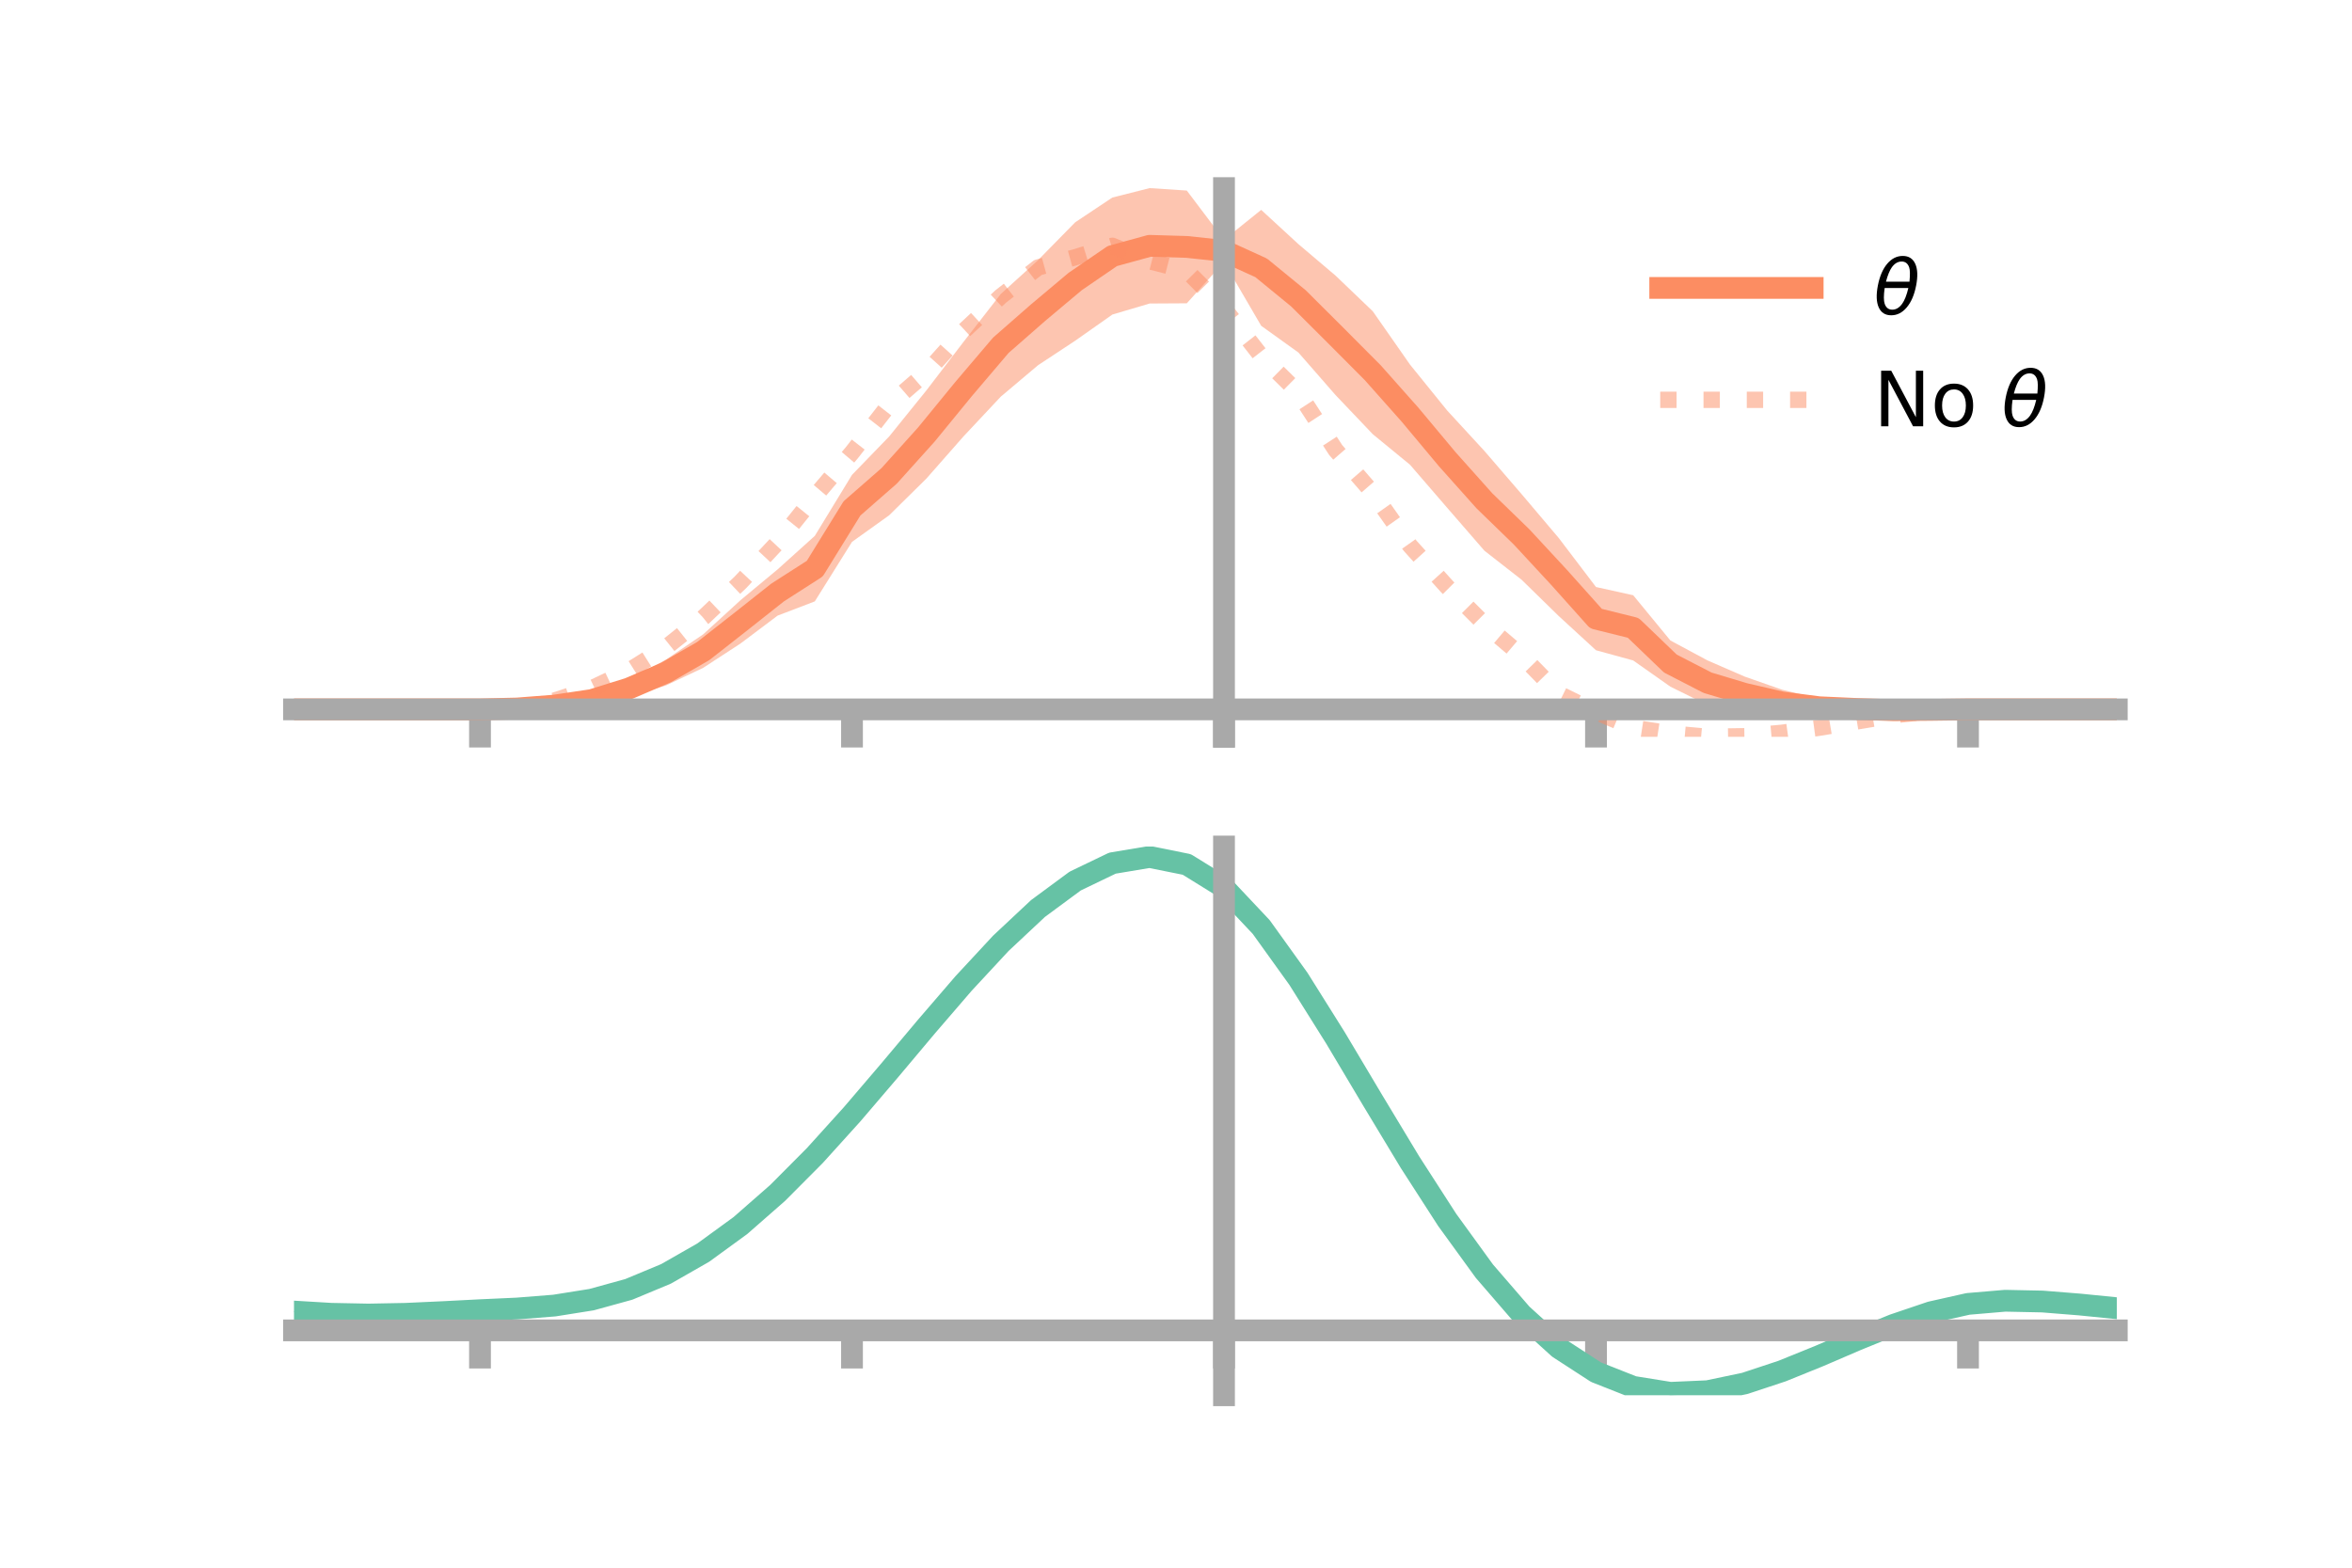 <?xml version="1.0" encoding="utf-8" standalone="no"?>
<!DOCTYPE svg PUBLIC "-//W3C//DTD SVG 1.1//EN"
  "http://www.w3.org/Graphics/SVG/1.1/DTD/svg11.dtd">
<!-- Created with matplotlib (https://matplotlib.org/) -->
<svg height="144pt" version="1.1" viewBox="0 0 216 144" width="216pt" xmlns="http://www.w3.org/2000/svg" xmlns:xlink="http://www.w3.org/1999/xlink">
 <defs>
  <style type="text/css">*{stroke-linecap:butt;stroke-linejoin:round;}</style>
 </defs>
 <g id="figure_1">
  <g id="patch_1">
   <path d="M 0 144 
L 216 144 
L 216 0 
L 0 0 
z
" style="fill:none;"/>
  </g>
  <g id="axes_1">
   <g id="patch_2">
    <path d="M 27 67.68 
L 194.4 67.68 
L 194.4 17.28 
L 27 17.28 
z
" style="fill:none;"/>
   </g>
   <g id="PolyCollection_1">
    <path clip-path="url(#p80517e712a)" d="M 27 65.159 
L 27 65.159 
L 30.416 65.159 
L 33.833 65.159 
L 37.249 65.159 
L 40.665 65.159 
L 44.082 65.159 
L 47.498 64.945 
L 50.914 64.487 
L 54.331 63.765 
L 57.747 62.441 
L 61.163 60.59 
L 64.58 58.266 
L 67.996 55.14 
L 71.412 52.303 
L 74.829 49.224 
L 78.245 43.619 
L 81.661 40.09 
L 85.078 35.86 
L 88.494 31.394 
L 91.91 27.003 
L 95.327 23.901 
L 98.743 20.417 
L 102.159 18.144 
L 105.576 17.28 
L 108.992 17.503 
L 112.408 22.027 
L 115.824 19.278 
L 119.241 22.423 
L 122.657 25.32 
L 126.073 28.594 
L 129.49 33.488 
L 132.906 37.71 
L 136.322 41.421 
L 139.739 45.389 
L 143.155 49.425 
L 146.571 53.92 
L 149.988 54.677 
L 153.404 58.832 
L 156.82 60.668 
L 160.237 62.152 
L 163.653 63.35 
L 167.069 64.184 
L 170.486 64.587 
L 173.902 64.91 
L 177.318 65.071 
L 180.735 65.159 
L 184.151 65.159 
L 187.567 65.159 
L 190.984 65.159 
L 194.4 65.159 
L 194.4 65.159 
L 194.4 65.159 
L 190.984 65.159 
L 187.567 65.159 
L 184.151 65.159 
L 180.735 65.16 
L 177.318 65.338 
L 173.902 65.56 
L 170.486 65.65 
L 167.069 65.745 
L 163.653 65.698 
L 160.237 65.324 
L 156.82 64.761 
L 153.404 63.074 
L 149.988 60.667 
L 146.571 59.729 
L 143.155 56.592 
L 139.739 53.252 
L 136.322 50.583 
L 132.906 46.645 
L 129.49 42.688 
L 126.073 39.884 
L 122.657 36.294 
L 119.241 32.38 
L 115.824 29.927 
L 112.408 24.066 
L 108.992 27.86 
L 105.576 27.88 
L 102.159 28.892 
L 98.743 31.296 
L 95.327 33.551 
L 91.91 36.433 
L 88.494 40.076 
L 85.078 43.959 
L 81.661 47.329 
L 78.245 49.775 
L 74.829 55.241 
L 71.412 56.548 
L 67.996 59.116 
L 64.58 61.343 
L 61.163 62.96 
L 57.747 64.049 
L 54.331 64.846 
L 50.914 65.14 
L 47.498 65.214 
L 44.082 65.16 
L 40.665 65.159 
L 37.249 65.159 
L 33.833 65.159 
L 30.416 65.159 
L 27 65.159 
z
" style="fill:#fc8d62;fill-opacity:0.5;"/>
   </g>
   <g id="matplotlib.axis_1">
    <g id="xtick_1">
     <g id="line2d_1">
      <defs>
       <path d="M 0 0 
L 0 3.5 
" id="m808db63cd8" style="stroke:#a9a9a9;stroke-width:2;"/>
      </defs>
      <g>
       <use style="fill:#a9a9a9;stroke:#a9a9a9;stroke-width:2;" x="44.082" xlink:href="#m808db63cd8" y="65.159"/>
      </g>
     </g>
    </g>
    <g id="xtick_2">
     <g id="line2d_2">
      <g>
       <use style="fill:#a9a9a9;stroke:#a9a9a9;stroke-width:2;" x="78.245" xlink:href="#m808db63cd8" y="65.159"/>
      </g>
     </g>
    </g>
    <g id="xtick_3">
     <g id="line2d_3">
      <g>
       <use style="fill:#a9a9a9;stroke:#a9a9a9;stroke-width:2;" x="112.408" xlink:href="#m808db63cd8" y="65.159"/>
      </g>
     </g>
    </g>
    <g id="xtick_4">
     <g id="line2d_4">
      <g>
       <use style="fill:#a9a9a9;stroke:#a9a9a9;stroke-width:2;" x="146.571" xlink:href="#m808db63cd8" y="65.159"/>
      </g>
     </g>
    </g>
    <g id="xtick_5">
     <g id="line2d_5">
      <g>
       <use style="fill:#a9a9a9;stroke:#a9a9a9;stroke-width:2;" x="180.735" xlink:href="#m808db63cd8" y="65.159"/>
      </g>
     </g>
    </g>
   </g>
   <g id="matplotlib.axis_2"/>
   <g id="line2d_6">
    <path clip-path="url(#p80517e712a)" d="M 27 65.159 
L 30.416 65.159 
L 33.833 65.159 
L 37.249 65.159 
L 40.665 65.159 
L 44.082 65.159 
L 47.498 65.079 
L 50.914 64.814 
L 54.331 64.306 
L 57.747 63.245 
L 61.163 61.775 
L 64.58 59.805 
L 67.996 57.128 
L 71.412 54.425 
L 74.829 52.232 
L 78.245 46.697 
L 81.661 43.709 
L 85.078 39.909 
L 88.494 35.735 
L 91.91 31.718 
L 95.327 28.726 
L 98.743 25.857 
L 102.159 23.518 
L 105.576 22.58 
L 108.992 22.682 
L 112.408 23.047 
L 115.824 24.603 
L 119.241 27.402 
L 122.657 30.807 
L 126.073 34.239 
L 129.49 38.088 
L 132.906 42.177 
L 136.322 46.002 
L 139.739 49.32 
L 143.155 53.008 
L 146.571 56.825 
L 149.988 57.672 
L 153.404 60.953 
L 156.82 62.714 
L 160.237 63.738 
L 163.653 64.524 
L 167.069 64.965 
L 170.486 65.119 
L 173.902 65.235 
L 177.318 65.205 
L 180.735 65.16 
L 184.151 65.159 
L 187.567 65.159 
L 190.984 65.159 
L 194.4 65.159 
" style="fill:none;stroke:#fc8d62;stroke-linecap:square;stroke-width:2;"/>
   </g>
   <g id="line2d_7">
    <path clip-path="url(#p80517e712a)" d="M 27 65.159 
L 30.416 65.159 
L 33.833 65.159 
L 37.249 65.159 
L 40.665 65.159 
L 44.082 65.152 
L 47.498 64.952 
L 50.914 64.355 
L 54.331 63.225 
L 57.747 61.606 
L 61.163 59.46 
L 64.58 56.737 
L 67.996 53.493 
L 71.412 49.839 
L 74.829 45.594 
L 78.245 41.568 
L 81.661 37.175 
L 85.078 34.22 
L 88.494 30.414 
L 91.91 27.226 
L 95.327 24.57 
L 98.743 23.633 
L 102.159 22.58 
L 105.576 23.995 
L 108.992 24.87 
L 112.408 28.321 
L 115.824 32.697 
L 119.241 36.065 
L 122.657 41.327 
L 126.073 45.271 
L 129.49 50.12 
L 132.906 53.905 
L 136.322 57.321 
L 139.739 60.221 
L 143.155 63.726 
L 146.571 65.398 
L 149.988 66.845 
L 153.404 67.37 
L 156.82 67.68 
L 160.237 67.625 
L 163.653 67.31 
L 167.069 66.846 
L 170.486 66.274 
L 173.902 65.703 
L 177.318 65.328 
L 180.735 65.166 
L 184.151 65.159 
L 187.567 65.159 
L 190.984 65.159 
L 194.4 65.159 
" style="fill:none;stroke:#fc8d62;stroke-dasharray:1.5,2.475;stroke-dashoffset:0;stroke-opacity:0.5;stroke-width:1.5;"/>
   </g>
   <g id="patch_3">
    <path d="M 112.408 67.68 
L 112.408 17.28 
" style="fill:none;stroke:#a9a9a9;stroke-linecap:square;stroke-linejoin:miter;stroke-width:2;"/>
   </g>
   <g id="patch_4">
    <path d="M 194.4 67.68 
L 194.4 17.28 
" style="fill:none;"/>
   </g>
   <g id="patch_5">
    <path d="M 27 65.159 
L 194.4 65.159 
" style="fill:none;stroke:#a9a9a9;stroke-linecap:square;stroke-linejoin:miter;stroke-width:2;"/>
   </g>
   <g id="patch_6">
    <path d="M 27 17.28 
L 194.4 17.28 
" style="fill:none;"/>
   </g>
   <g id="legend_1">
    <g id="line2d_8">
     <path d="M 152.47 26.449 
L 166.47 26.449 
" style="fill:none;stroke:#fc8d62;stroke-linecap:square;stroke-width:2;"/>
    </g>
    <g id="line2d_9"/>
    <g id="text_1">
     <!-- $\theta$ -->
     <g transform="translate(172.07 28.899)scale(0.07 -0.07)">
      <defs>
       <path d="M 45.516 34.672 
L 14.453 34.672 
Q 12.359 20.062 14.5 13.875 
Q 17.188 6.25 24.469 6.25 
Q 31.781 6.25 37.359 13.922 
Q 42.234 20.656 45.516 34.672 
z
M 47.016 42.969 
Q 48.344 56.844 46.625 61.719 
Q 43.953 69.438 36.766 69.438 
Q 29.297 69.438 23.828 61.812 
Q 19.531 55.672 16.156 42.969 
z
M 38.188 76.766 
Q 49.906 76.766 54.594 66.406 
Q 59.281 56.109 55.719 37.844 
Q 52.203 19.625 43.453 9.281 
Q 34.766 -1.125 23.047 -1.125 
Q 11.281 -1.125 6.641 9.281 
Q 2 19.625 5.516 37.844 
Q 9.078 56.109 17.719 66.406 
Q 26.422 76.766 38.188 76.766 
z
" id="DejaVuSans-Oblique-952"/>
      </defs>
      <use transform="translate(0 0.234)" xlink:href="#DejaVuSans-Oblique-952"/>
     </g>
    </g>
    <g id="line2d_10">
     <path d="M 152.47 36.724 
L 166.47 36.724 
" style="fill:none;stroke:#fc8d62;stroke-dasharray:1.5,2.475;stroke-dashoffset:0;stroke-opacity:0.5;stroke-width:1.5;"/>
    </g>
    <g id="line2d_11"/>
    <g id="text_2">
     <!-- No $\theta$ -->
     <g transform="translate(172.07 39.174)scale(0.07 -0.07)">
      <defs>
       <path d="M 9.812 72.906 
L 23.094 72.906 
L 55.422 11.922 
L 55.422 72.906 
L 64.984 72.906 
L 64.984 0 
L 51.703 0 
L 19.391 60.984 
L 19.391 0 
L 9.812 0 
z
" id="DejaVuSans-78"/>
       <path d="M 30.609 48.391 
Q 23.391 48.391 19.188 42.75 
Q 14.984 37.109 14.984 27.297 
Q 14.984 17.484 19.156 11.844 
Q 23.344 6.203 30.609 6.203 
Q 37.797 6.203 41.984 11.859 
Q 46.188 17.531 46.188 27.297 
Q 46.188 37.016 41.984 42.703 
Q 37.797 48.391 30.609 48.391 
z
M 30.609 56 
Q 42.328 56 49.016 48.375 
Q 55.719 40.766 55.719 27.297 
Q 55.719 13.875 49.016 6.219 
Q 42.328 -1.422 30.609 -1.422 
Q 18.844 -1.422 12.172 6.219 
Q 5.516 13.875 5.516 27.297 
Q 5.516 40.766 12.172 48.375 
Q 18.844 56 30.609 56 
z
" id="DejaVuSans-111"/>
       <path id="DejaVuSans-32"/>
      </defs>
      <use transform="translate(0 0.234)" xlink:href="#DejaVuSans-78"/>
      <use transform="translate(74.805 0.234)" xlink:href="#DejaVuSans-111"/>
      <use transform="translate(135.986 0.234)" xlink:href="#DejaVuSans-32"/>
      <use transform="translate(167.773 0.234)" xlink:href="#DejaVuSans-Oblique-952"/>
     </g>
    </g>
   </g>
  </g>
  <g id="axes_2">
   <g id="patch_7">
    <path d="M 27 128.16 
L 194.4 128.16 
L 194.4 77.76 
L 27 77.76 
z
" style="fill:none;"/>
   </g>
   <g id="PolyCollection_2">
    <path clip-path="url(#p24d2a13cea)" d="M 27 120.515 
L 27 120.435 
L 30.416 120.649 
L 33.833 120.717 
L 37.249 120.646 
L 40.665 120.481 
L 44.082 120.295 
L 47.498 120.135 
L 50.914 119.86 
L 54.331 119.309 
L 57.747 118.357 
L 61.163 116.911 
L 64.58 114.92 
L 67.996 112.376 
L 71.412 109.311 
L 74.829 105.793 
L 78.245 101.922 
L 81.661 97.828 
L 85.078 93.665 
L 88.494 89.609 
L 91.91 85.848 
L 95.327 82.581 
L 98.743 80.01 
L 102.159 78.338 
L 105.576 77.76 
L 108.992 78.463 
L 112.408 80.614 
L 115.824 84.297 
L 119.241 89.125 
L 122.657 94.656 
L 126.073 100.48 
L 129.49 106.235 
L 132.906 111.622 
L 136.322 116.406 
L 139.739 120.421 
L 143.155 123.566 
L 146.571 125.805 
L 149.988 127.165 
L 153.404 127.718 
L 156.82 127.576 
L 160.237 126.873 
L 163.653 125.762 
L 167.069 124.405 
L 170.486 122.963 
L 173.902 121.595 
L 177.318 120.453 
L 180.735 119.689 
L 184.151 119.4 
L 187.567 119.476 
L 190.984 119.759 
L 194.4 120.114 
L 194.4 120.221 
L 194.4 120.221 
L 190.984 119.891 
L 187.567 119.626 
L 184.151 119.56 
L 180.735 119.852 
L 177.318 120.625 
L 173.902 121.796 
L 170.486 123.212 
L 167.069 124.711 
L 163.653 126.121 
L 160.237 127.273 
L 156.82 128.003 
L 153.404 128.16 
L 149.988 127.616 
L 146.571 126.274 
L 143.155 124.078 
L 139.739 121.015 
L 136.322 117.121 
L 132.906 112.488 
L 129.49 107.273 
L 126.073 101.698 
L 122.657 96.052 
L 119.241 90.686 
L 115.824 86.001 
L 112.408 82.428 
L 108.992 80.347 
L 105.576 79.671 
L 102.159 80.234 
L 98.743 81.848 
L 95.327 84.321 
L 91.91 87.456 
L 88.494 91.059 
L 85.078 94.936 
L 81.661 98.909 
L 78.245 102.811 
L 74.829 106.498 
L 71.412 109.848 
L 67.996 112.77 
L 64.58 115.201 
L 61.163 117.114 
L 57.747 118.516 
L 54.331 119.447 
L 50.914 119.986 
L 47.498 120.252 
L 44.082 120.402 
L 40.665 120.572 
L 37.249 120.718 
L 33.833 120.775 
L 30.416 120.709 
L 27 120.515 
z
" style="fill:#66c2a5;fill-opacity:0.5;"/>
   </g>
   <g id="matplotlib.axis_3">
    <g id="xtick_6">
     <g id="line2d_12">
      <g>
       <use style="fill:#a9a9a9;stroke:#a9a9a9;stroke-width:2;" x="44.082" xlink:href="#m808db63cd8" y="122.201"/>
      </g>
     </g>
    </g>
    <g id="xtick_7">
     <g id="line2d_13">
      <g>
       <use style="fill:#a9a9a9;stroke:#a9a9a9;stroke-width:2;" x="78.245" xlink:href="#m808db63cd8" y="122.201"/>
      </g>
     </g>
    </g>
    <g id="xtick_8">
     <g id="line2d_14">
      <g>
       <use style="fill:#a9a9a9;stroke:#a9a9a9;stroke-width:2;" x="112.408" xlink:href="#m808db63cd8" y="122.201"/>
      </g>
     </g>
    </g>
    <g id="xtick_9">
     <g id="line2d_15">
      <g>
       <use style="fill:#a9a9a9;stroke:#a9a9a9;stroke-width:2;" x="146.571" xlink:href="#m808db63cd8" y="122.201"/>
      </g>
     </g>
    </g>
    <g id="xtick_10">
     <g id="line2d_16">
      <g>
       <use style="fill:#a9a9a9;stroke:#a9a9a9;stroke-width:2;" x="180.735" xlink:href="#m808db63cd8" y="122.201"/>
      </g>
     </g>
    </g>
   </g>
   <g id="matplotlib.axis_4"/>
   <g id="line2d_17">
    <path clip-path="url(#p24d2a13cea)" d="M 27 120.475 
L 30.416 120.679 
L 33.833 120.746 
L 37.249 120.682 
L 40.665 120.526 
L 44.082 120.349 
L 47.498 120.194 
L 50.914 119.923 
L 54.331 119.378 
L 57.747 118.437 
L 61.163 117.013 
L 64.58 115.061 
L 67.996 112.573 
L 71.412 109.58 
L 74.829 106.145 
L 78.245 102.366 
L 81.661 98.368 
L 85.078 94.301 
L 88.494 90.334 
L 91.91 86.652 
L 95.327 83.451 
L 98.743 80.929 
L 102.159 79.286 
L 105.576 78.716 
L 108.992 79.405 
L 112.408 81.521 
L 115.824 85.149 
L 119.241 89.906 
L 122.657 95.354 
L 126.073 101.089 
L 129.49 106.754 
L 132.906 112.055 
L 136.322 116.764 
L 139.739 120.718 
L 143.155 123.822 
L 146.571 126.04 
L 149.988 127.39 
L 153.404 127.939 
L 156.82 127.789 
L 160.237 127.073 
L 163.653 125.942 
L 167.069 124.558 
L 170.486 123.088 
L 173.902 121.695 
L 177.318 120.539 
L 180.735 119.771 
L 184.151 119.48 
L 187.567 119.551 
L 190.984 119.825 
L 194.4 120.168 
" style="fill:none;stroke:#66c2a5;stroke-linecap:square;stroke-width:2;"/>
   </g>
   <g id="patch_8">
    <path d="M 112.408 128.16 
L 112.408 77.76 
" style="fill:none;stroke:#a9a9a9;stroke-linecap:square;stroke-linejoin:miter;stroke-width:2;"/>
   </g>
   <g id="patch_9">
    <path d="M 194.4 128.16 
L 194.4 77.76 
" style="fill:none;"/>
   </g>
   <g id="patch_10">
    <path d="M 27 122.201 
L 194.4 122.201 
" style="fill:none;stroke:#a9a9a9;stroke-linecap:square;stroke-linejoin:miter;stroke-width:2;"/>
   </g>
   <g id="patch_11">
    <path d="M 27 77.76 
L 194.4 77.76 
" style="fill:none;"/>
   </g>
  </g>
 </g>
 <defs>
  <clipPath id="p80517e712a">
   <rect height="50.4" width="167.4" x="27" y="17.28"/>
  </clipPath>
  <clipPath id="p24d2a13cea">
   <rect height="50.4" width="167.4" x="27" y="77.76"/>
  </clipPath>
 </defs>
</svg>
